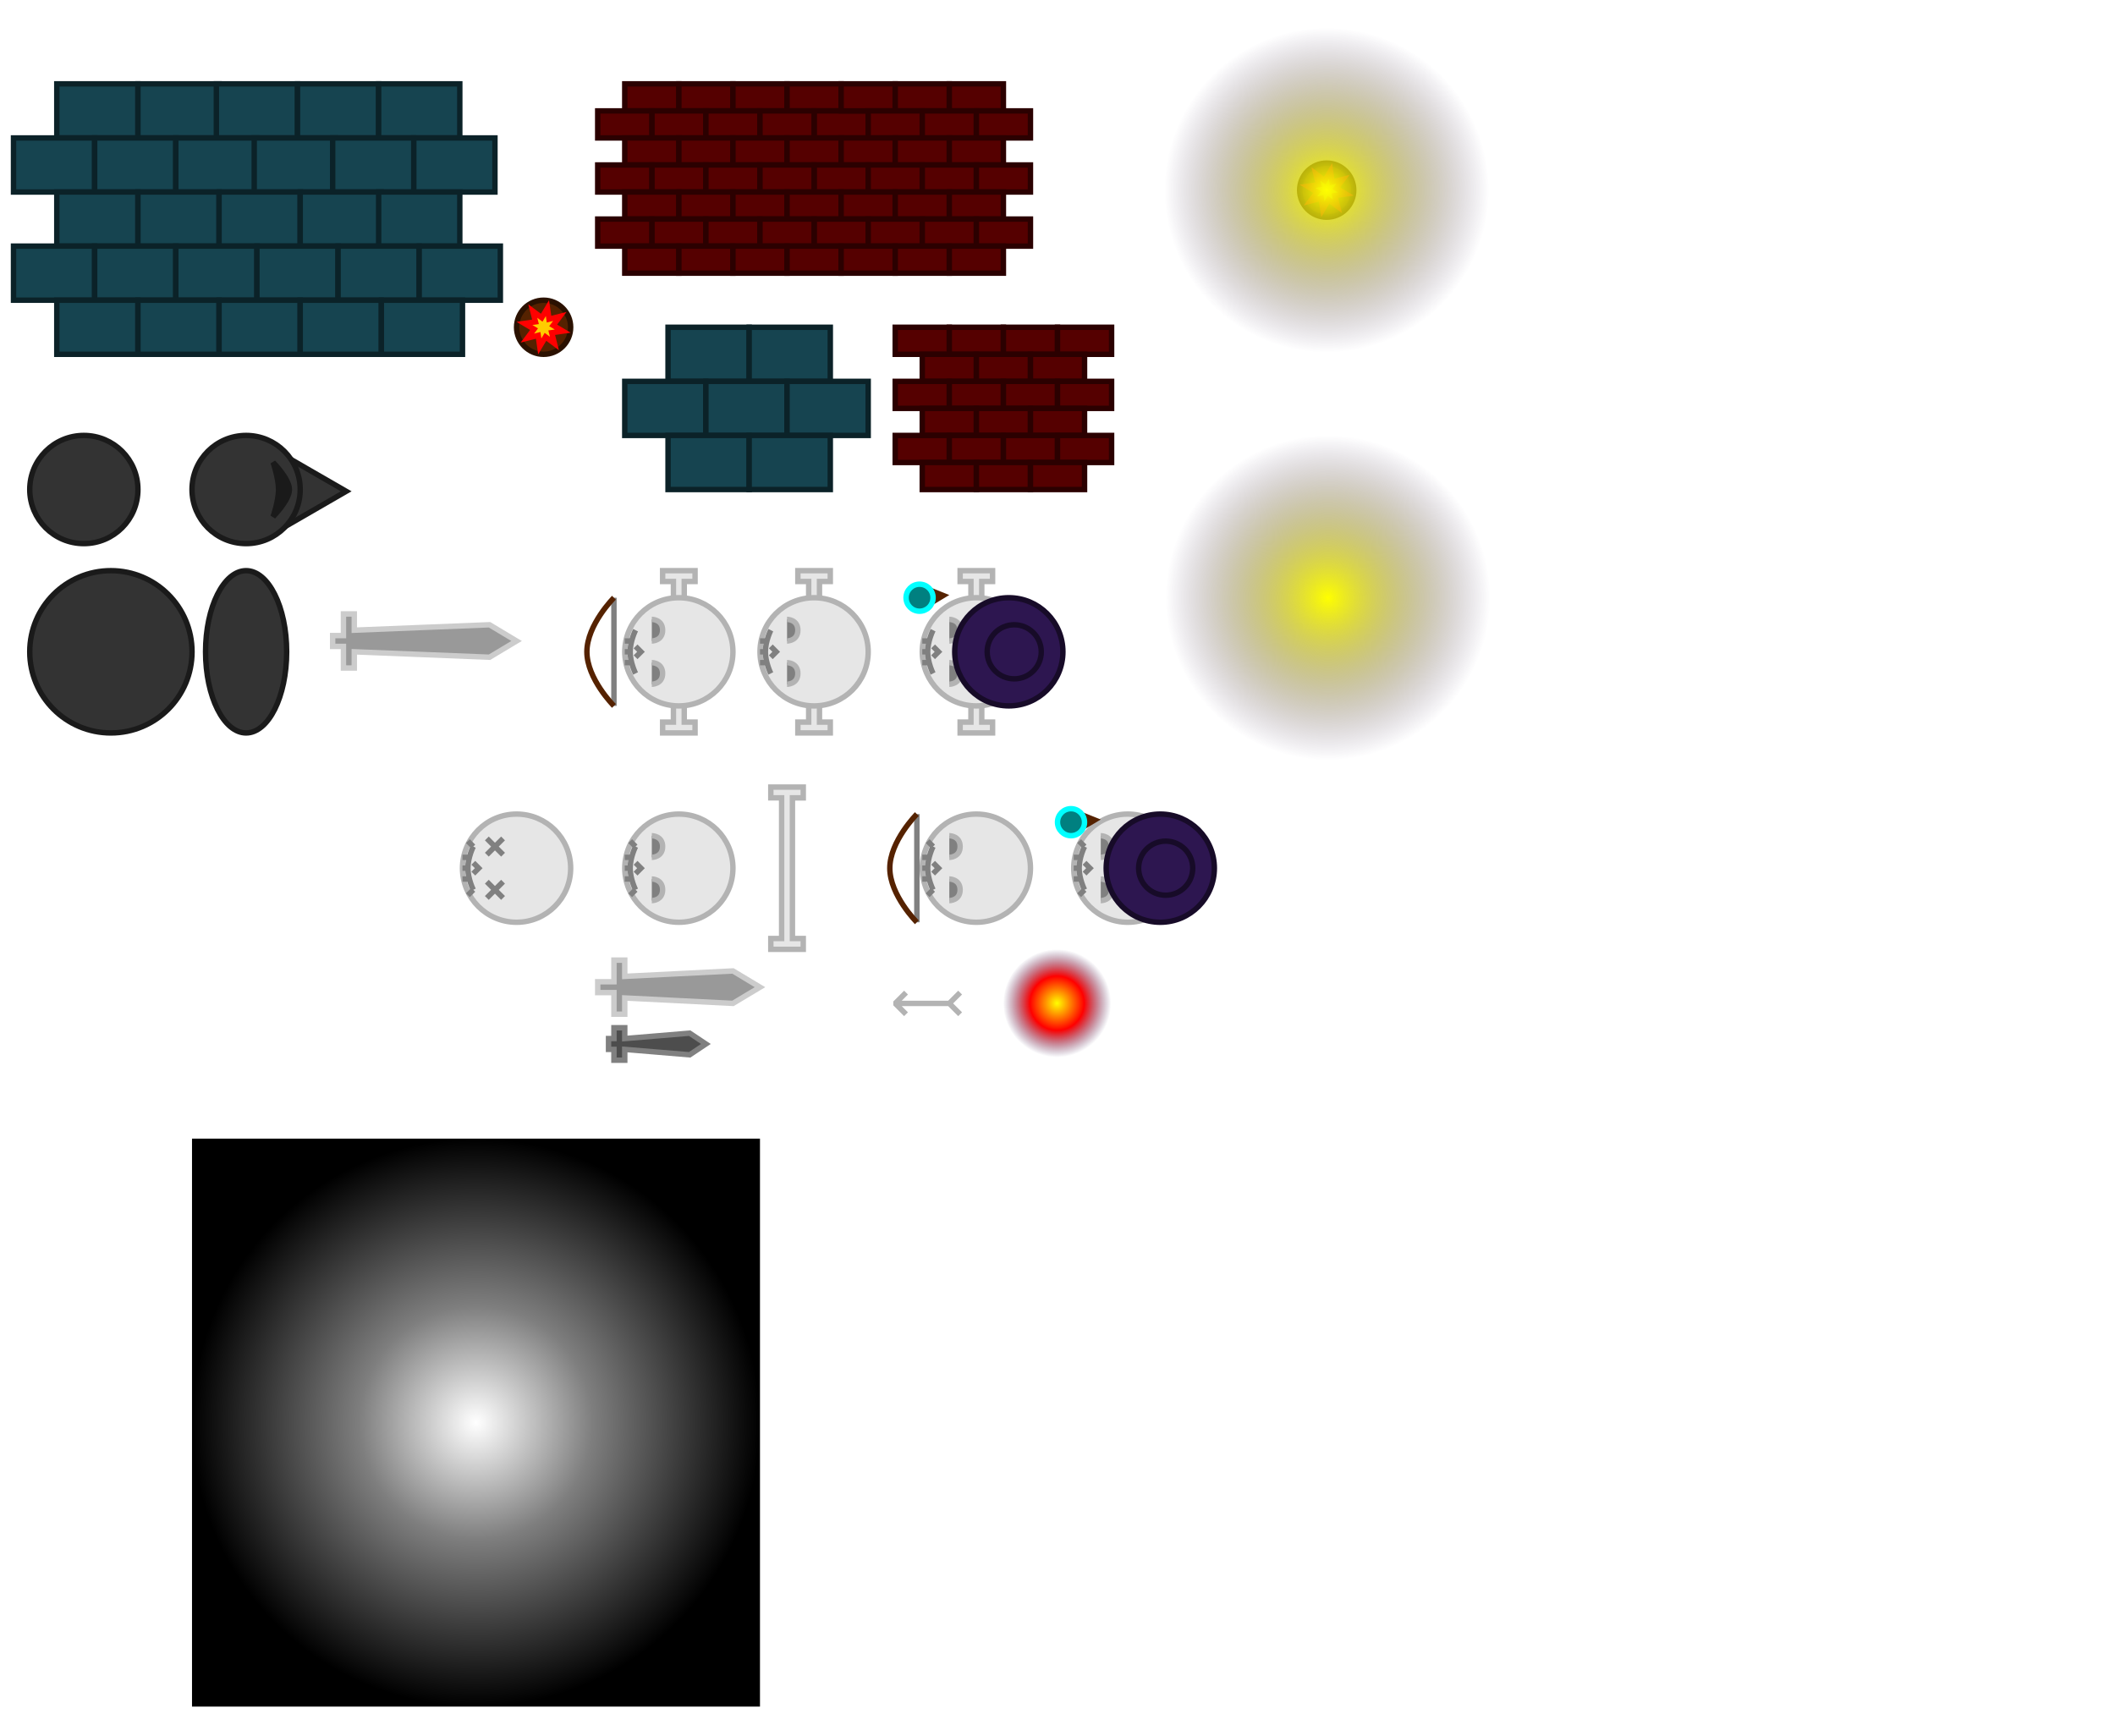 <?xml version="1.0" encoding="UTF-8" standalone="no"?>
<!-- Created with Inkscape (http://www.inkscape.org/) -->

<svg
   width="103.452mm"
   height="84.931mm"
   viewBox="0 0 103.452 84.931"
   version="1.1"
   id="svg5"
   sodipodi:docname="world_sprites.svg"
   inkscape:version="1.2.2 (b0a8486541, 2022-12-01)"
   xmlns:inkscape="http://www.inkscape.org/namespaces/inkscape"
   xmlns:sodipodi="http://sodipodi.sourceforge.net/DTD/sodipodi-0.dtd"
   xmlns:xlink="http://www.w3.org/1999/xlink"
   xmlns="http://www.w3.org/2000/svg"
   xmlns:svg="http://www.w3.org/2000/svg">
  <sodipodi:namedview
     id="namedview7"
     pagecolor="#ffffff"
     bordercolor="#000000"
     borderopacity="0.25"
     inkscape:showpageshadow="2"
     inkscape:pageopacity="0.0"
     inkscape:pagecheckerboard="0"
     inkscape:deskcolor="#d1d1d1"
     inkscape:document-units="mm"
     showgrid="true"
     inkscape:zoom="4.2583145"
     inkscape:cx="148.18069"
     inkscape:cy="318.7881"
     inkscape:window-width="1920"
     inkscape:window-height="1011"
     inkscape:window-x="0"
     inkscape:window-y="0"
     inkscape:window-maximized="1"
     inkscape:current-layer="layer1">
    <inkscape:grid
       type="xygrid"
       id="grid9"
       originx="0.132"
       originy="0.132" />
  </sodipodi:namedview>
  <defs
     id="defs2">
    <linearGradient
       inkscape:collect="always"
       id="linearGradient24386">
      <stop
         style="stop-color:#ffffff;stop-opacity:1;"
         offset="0"
         id="stop24858" />
      <stop
         style="stop-color:#ffffff;stop-opacity:0.496;"
         offset="0.41"
         id="stop24862" />
      <stop
         style="stop-color:#ffffff;stop-opacity:0;"
         offset="1"
         id="stop24384" />
    </linearGradient>
    <linearGradient
       inkscape:collect="always"
       id="linearGradient12857">
      <stop
         style="stop-color:#ffff00;stop-opacity:1;"
         offset="0"
         id="stop12853" />
      <stop
         style="stop-color:#ff0000;stop-opacity:1;"
         offset="0.501"
         id="stop12861" />
      <stop
         style="stop-color:#2d1650;stop-opacity:0;"
         offset="1"
         id="stop12855" />
    </linearGradient>
    <linearGradient
       inkscape:collect="always"
       id="linearGradient8175">
      <stop
         style="stop-color:#ffff00;stop-opacity:1;"
         offset="0"
         id="stop8171" />
      <stop
         style="stop-color:#2d1650;stop-opacity:0;"
         offset="1"
         id="stop8173" />
    </linearGradient>
    <radialGradient
       inkscape:collect="always"
       xlink:href="#linearGradient8175"
       id="radialGradient8177"
       cx="63.5"
       cy="22.49"
       fx="63.5"
       fy="22.49"
       r="7.938"
       gradientUnits="userSpaceOnUse"
       gradientTransform="translate(1.262,-13.322)" />
    <radialGradient
       inkscape:collect="always"
       xlink:href="#linearGradient12857"
       id="radialGradient8177-8"
       cx="63.5"
       cy="22.49"
       fx="63.5"
       fy="22.49"
       r="7.938"
       gradientUnits="userSpaceOnUse"
       gradientTransform="matrix(0.333,-2.3441568e-7,-5.0908874e-8,0.333,30.427,41.451)" />
    <radialGradient
       inkscape:collect="always"
       xlink:href="#linearGradient8175"
       id="radialGradient8177-89"
       cx="63.5"
       cy="22.49"
       fx="63.5"
       fy="22.49"
       r="7.938"
       gradientUnits="userSpaceOnUse"
       gradientTransform="translate(1.323,6.615)" />
    <radialGradient
       inkscape:collect="always"
       xlink:href="#linearGradient24386"
       id="radialGradient8177-89-0"
       cx="63.5"
       cy="22.49"
       fx="63.5"
       fy="22.49"
       r="7.938"
       gradientUnits="userSpaceOnUse"
       gradientTransform="matrix(1.75,0,0,1.75,-87.974,30.096)" />
  </defs>
  <g
     inkscape:label="Слой 1"
     inkscape:groupmode="layer"
     id="layer1"
     transform="translate(0.132,0.132)">
    <rect
       style="fill:#164450;stroke:#0b2228;stroke-width:0.265"
       id="rect190"
       width="3.969"
       height="2.646"
       x="2.646"
       y="3.969" />
    <rect
       style="fill:#164450;stroke:#0b2228;stroke-width:0.265"
       id="rect190-6"
       width="3.969"
       height="2.646"
       x="6.615"
       y="3.969" />
    <rect
       style="fill:#164450;stroke:#0b2228;stroke-width:0.265"
       id="rect190-6-7"
       width="3.969"
       height="2.646"
       x="10.451"
       y="3.969" />
    <rect
       style="fill:#164450;stroke:#0b2228;stroke-width:0.265"
       id="rect190-6-5"
       width="3.969"
       height="2.646"
       x="14.42"
       y="3.969" />
    <rect
       style="fill:#164450;stroke:#0b2228;stroke-width:0.265"
       id="rect190-6-3"
       width="3.969"
       height="2.646"
       x="18.389"
       y="3.969" />
    <rect
       style="fill:#164450;stroke:#0b2228;stroke-width:0.265"
       id="rect190-6-56"
       width="3.969"
       height="2.646"
       x="0.529"
       y="6.615" />
    <rect
       style="fill:#164450;stroke:#0b2228;stroke-width:0.265"
       id="rect190-6-2"
       width="3.969"
       height="2.646"
       x="4.498"
       y="6.615" />
    <rect
       style="fill:#164450;stroke:#0b2228;stroke-width:0.265"
       id="rect190-6-9"
       width="3.969"
       height="2.646"
       x="8.467"
       y="6.615" />
    <rect
       style="fill:#164450;stroke:#0b2228;stroke-width:0.265"
       id="rect190-6-1"
       width="3.969"
       height="2.646"
       x="12.303"
       y="6.615" />
    <rect
       style="fill:#164450;stroke:#0b2228;stroke-width:0.265"
       id="rect190-6-27"
       width="3.969"
       height="2.646"
       x="16.14"
       y="6.615" />
    <rect
       style="fill:#164450;stroke:#0b2228;stroke-width:0.265"
       id="rect190-6-0"
       width="3.969"
       height="2.646"
       x="20.108"
       y="6.615" />
    <rect
       style="fill:#164450;stroke:#0b2228;stroke-width:0.265"
       id="rect190-9"
       width="3.969"
       height="2.646"
       x="2.646"
       y="9.26" />
    <rect
       style="fill:#164450;stroke:#0b2228;stroke-width:0.265"
       id="rect190-6-36"
       width="3.969"
       height="2.646"
       x="6.615"
       y="9.26" />
    <rect
       style="fill:#164450;stroke:#0b2228;stroke-width:0.265"
       id="rect190-6-7-0"
       width="3.969"
       height="2.646"
       x="10.583"
       y="9.26" />
    <rect
       style="fill:#164450;stroke:#0b2228;stroke-width:0.265"
       id="rect190-6-5-6"
       width="3.969"
       height="2.646"
       x="14.552"
       y="9.26" />
    <rect
       style="fill:#164450;stroke:#0b2228;stroke-width:0.265"
       id="rect190-6-3-2"
       width="3.969"
       height="2.646"
       x="18.389"
       y="9.26" />
    <rect
       style="fill:#550000;stroke:#2b0000;stroke-width:0.265"
       id="rect601"
       width="2.646"
       height="1.323"
       x="30.427"
       y="3.969" />
    <rect
       style="fill:#550000;stroke:#2b0000;stroke-width:0.265"
       id="rect601-6"
       width="2.646"
       height="1.323"
       x="33.073"
       y="3.969" />
    <rect
       style="fill:#550000;stroke:#2b0000;stroke-width:0.265"
       id="rect601-6-1"
       width="2.646"
       height="1.323"
       x="35.719"
       y="3.969" />
    <rect
       style="fill:#550000;stroke:#2b0000;stroke-width:0.265"
       id="rect601-6-8"
       width="2.646"
       height="1.323"
       x="38.365"
       y="3.969" />
    <rect
       style="fill:#550000;stroke:#2b0000;stroke-width:0.265"
       id="rect601-6-7"
       width="2.646"
       height="1.323"
       x="31.75"
       y="5.292" />
    <rect
       style="fill:#550000;stroke:#2b0000;stroke-width:0.265"
       id="rect601-6-9"
       width="2.646"
       height="1.323"
       x="34.396"
       y="5.292" />
    <rect
       style="fill:#550000;stroke:#2b0000;stroke-width:0.265"
       id="rect601-6-2"
       width="2.646"
       height="1.323"
       x="39.688"
       y="5.292" />
    <rect
       style="fill:#550000;stroke:#2b0000;stroke-width:0.265"
       id="rect601-6-0"
       width="2.646"
       height="1.323"
       x="37.042"
       y="5.292" />
    <rect
       style="fill:#550000;stroke:#2b0000;stroke-width:0.265"
       id="rect601-6-23"
       width="2.646"
       height="1.323"
       x="29.104"
       y="5.292" />
    <rect
       style="fill:#164450;stroke:#0b2228;stroke-width:0.265"
       id="rect190-6-56-7"
       width="3.969"
       height="2.646"
       x="0.529"
       y="11.906" />
    <rect
       style="fill:#164450;stroke:#0b2228;stroke-width:0.265"
       id="rect190-6-2-5"
       width="3.969"
       height="2.646"
       x="4.498"
       y="11.906" />
    <rect
       style="fill:#164450;stroke:#0b2228;stroke-width:0.265"
       id="rect190-6-9-9"
       width="3.969"
       height="2.646"
       x="8.467"
       y="11.906" />
    <rect
       style="fill:#164450;stroke:#0b2228;stroke-width:0.265"
       id="rect190-6-1-2"
       width="3.969"
       height="2.646"
       x="12.435"
       y="11.906" />
    <rect
       style="fill:#164450;stroke:#0b2228;stroke-width:0.265"
       id="rect190-6-27-2"
       width="3.969"
       height="2.646"
       x="16.404"
       y="11.906" />
    <rect
       style="fill:#164450;stroke:#0b2228;stroke-width:0.265"
       id="rect190-6-0-8"
       width="3.969"
       height="2.646"
       x="20.373"
       y="11.906" />
    <rect
       style="fill:#164450;stroke:#0b2228;stroke-width:0.265"
       id="rect190-9-9"
       width="3.969"
       height="2.646"
       x="2.646"
       y="14.552" />
    <rect
       style="fill:#164450;stroke:#0b2228;stroke-width:0.265"
       id="rect190-6-36-7"
       width="3.969"
       height="2.646"
       x="6.615"
       y="14.552" />
    <rect
       style="fill:#164450;stroke:#0b2228;stroke-width:0.265"
       id="rect190-6-7-0-3"
       width="3.969"
       height="2.646"
       x="10.583"
       y="14.552" />
    <rect
       style="fill:#164450;stroke:#0b2228;stroke-width:0.265"
       id="rect190-6-5-6-6"
       width="3.969"
       height="2.646"
       x="14.552"
       y="14.552" />
    <rect
       style="fill:#164450;stroke:#0b2228;stroke-width:0.265"
       id="rect190-6-3-2-1"
       width="3.969"
       height="2.646"
       x="18.521"
       y="14.552" />
    <rect
       style="fill:#550000;stroke:#2b0000;stroke-width:0.265"
       id="rect601-6-8-2"
       width="2.646"
       height="1.323"
       x="41.01"
       y="3.969" />
    <rect
       style="fill:#550000;stroke:#2b0000;stroke-width:0.265"
       id="rect601-6-8-9"
       width="2.646"
       height="1.323"
       x="43.656"
       y="3.969" />
    <rect
       style="fill:#550000;stroke:#2b0000;stroke-width:0.265"
       id="rect601-6-8-9-3"
       width="2.646"
       height="1.323"
       x="46.302"
       y="3.969" />
    <rect
       style="fill:#550000;stroke:#2b0000;stroke-width:0.265"
       id="rect601-6-8-9-1"
       width="2.646"
       height="1.323"
       x="42.333"
       y="5.292" />
    <rect
       style="fill:#550000;stroke:#2b0000;stroke-width:0.265"
       id="rect601-6-8-9-9"
       width="2.646"
       height="1.323"
       x="44.979"
       y="5.292" />
    <rect
       style="fill:#550000;stroke:#2b0000;stroke-width:0.265"
       id="rect601-6-8-9-4"
       width="2.646"
       height="1.323"
       x="47.625"
       y="5.292" />
    <rect
       style="fill:#550000;stroke:#2b0000;stroke-width:0.265"
       id="rect601-7"
       width="2.646"
       height="1.323"
       x="30.427"
       y="6.615" />
    <rect
       style="fill:#550000;stroke:#2b0000;stroke-width:0.265"
       id="rect601-6-84"
       width="2.646"
       height="1.323"
       x="33.073"
       y="6.615" />
    <rect
       style="fill:#550000;stroke:#2b0000;stroke-width:0.265"
       id="rect601-6-1-5"
       width="2.646"
       height="1.323"
       x="35.719"
       y="6.615" />
    <rect
       style="fill:#550000;stroke:#2b0000;stroke-width:0.265"
       id="rect601-6-8-0"
       width="2.646"
       height="1.323"
       x="38.365"
       y="6.615" />
    <rect
       style="fill:#550000;stroke:#2b0000;stroke-width:0.265"
       id="rect601-6-8-2-3"
       width="2.646"
       height="1.323"
       x="41.01"
       y="6.615" />
    <rect
       style="fill:#550000;stroke:#2b0000;stroke-width:0.265"
       id="rect601-6-8-9-6"
       width="2.646"
       height="1.323"
       x="43.656"
       y="6.615" />
    <rect
       style="fill:#550000;stroke:#2b0000;stroke-width:0.265"
       id="rect601-6-8-9-3-1"
       width="2.646"
       height="1.323"
       x="46.302"
       y="6.615" />
    <rect
       style="fill:#550000;stroke:#2b0000;stroke-width:0.265"
       id="rect601-6-7-4"
       width="2.646"
       height="1.323"
       x="31.75"
       y="7.937" />
    <rect
       style="fill:#550000;stroke:#2b0000;stroke-width:0.265"
       id="rect601-6-9-7"
       width="2.646"
       height="1.323"
       x="34.396"
       y="7.937" />
    <rect
       style="fill:#550000;stroke:#2b0000;stroke-width:0.265"
       id="rect601-6-2-6"
       width="2.646"
       height="1.323"
       x="39.688"
       y="7.937" />
    <rect
       style="fill:#550000;stroke:#2b0000;stroke-width:0.265"
       id="rect601-6-0-5"
       width="2.646"
       height="1.323"
       x="37.042"
       y="7.937" />
    <rect
       style="fill:#550000;stroke:#2b0000;stroke-width:0.265"
       id="rect601-6-23-6"
       width="2.646"
       height="1.323"
       x="29.104"
       y="7.937" />
    <rect
       style="fill:#550000;stroke:#2b0000;stroke-width:0.265"
       id="rect601-6-8-9-1-9"
       width="2.646"
       height="1.323"
       x="42.333"
       y="7.937" />
    <rect
       style="fill:#550000;stroke:#2b0000;stroke-width:0.265"
       id="rect601-6-8-9-9-3"
       width="2.646"
       height="1.323"
       x="44.979"
       y="7.937" />
    <rect
       style="fill:#550000;stroke:#2b0000;stroke-width:0.265"
       id="rect601-6-8-9-4-7"
       width="2.646"
       height="1.323"
       x="47.625"
       y="7.937" />
    <rect
       style="fill:#550000;stroke:#2b0000;stroke-width:0.265"
       id="rect601-4"
       width="2.646"
       height="1.323"
       x="30.427"
       y="9.26" />
    <rect
       style="fill:#550000;stroke:#2b0000;stroke-width:0.265"
       id="rect601-6-5"
       width="2.646"
       height="1.323"
       x="33.073"
       y="9.26" />
    <rect
       style="fill:#550000;stroke:#2b0000;stroke-width:0.265"
       id="rect601-6-1-2"
       width="2.646"
       height="1.323"
       x="35.719"
       y="9.26" />
    <rect
       style="fill:#550000;stroke:#2b0000;stroke-width:0.265"
       id="rect601-6-8-5"
       width="2.646"
       height="1.323"
       x="38.365"
       y="9.26" />
    <rect
       style="fill:#550000;stroke:#2b0000;stroke-width:0.265"
       id="rect601-6-8-2-4"
       width="2.646"
       height="1.323"
       x="41.01"
       y="9.26" />
    <rect
       style="fill:#550000;stroke:#2b0000;stroke-width:0.265"
       id="rect601-6-8-9-7"
       width="2.646"
       height="1.323"
       x="43.656"
       y="9.26" />
    <rect
       style="fill:#550000;stroke:#2b0000;stroke-width:0.265"
       id="rect601-6-8-9-3-4"
       width="2.646"
       height="1.323"
       x="46.302"
       y="9.26" />
    <rect
       style="fill:#550000;stroke:#2b0000;stroke-width:0.265"
       id="rect601-6-7-4-4"
       width="2.646"
       height="1.323"
       x="31.75"
       y="10.583" />
    <rect
       style="fill:#550000;stroke:#2b0000;stroke-width:0.265"
       id="rect601-6-9-7-3"
       width="2.646"
       height="1.323"
       x="34.396"
       y="10.583" />
    <rect
       style="fill:#550000;stroke:#2b0000;stroke-width:0.265"
       id="rect601-6-2-6-0"
       width="2.646"
       height="1.323"
       x="39.688"
       y="10.583" />
    <rect
       style="fill:#550000;stroke:#2b0000;stroke-width:0.265"
       id="rect601-6-0-5-7"
       width="2.646"
       height="1.323"
       x="37.042"
       y="10.583" />
    <rect
       style="fill:#550000;stroke:#2b0000;stroke-width:0.265"
       id="rect601-6-23-6-8"
       width="2.646"
       height="1.323"
       x="29.104"
       y="10.583" />
    <rect
       style="fill:#550000;stroke:#2b0000;stroke-width:0.265"
       id="rect601-6-8-9-1-9-6"
       width="2.646"
       height="1.323"
       x="42.333"
       y="10.583" />
    <rect
       style="fill:#550000;stroke:#2b0000;stroke-width:0.265"
       id="rect601-6-8-9-9-3-8"
       width="2.646"
       height="1.323"
       x="44.979"
       y="10.583" />
    <rect
       style="fill:#550000;stroke:#2b0000;stroke-width:0.265"
       id="rect601-6-8-9-4-7-8"
       width="2.646"
       height="1.323"
       x="47.625"
       y="10.583" />
    <rect
       style="fill:#550000;stroke:#2b0000;stroke-width:0.265"
       id="rect601-43"
       width="2.646"
       height="1.323"
       x="30.427"
       y="11.906" />
    <rect
       style="fill:#550000;stroke:#2b0000;stroke-width:0.265"
       id="rect601-6-14"
       width="2.646"
       height="1.323"
       x="33.073"
       y="11.906" />
    <rect
       style="fill:#550000;stroke:#2b0000;stroke-width:0.265"
       id="rect601-6-1-9"
       width="2.646"
       height="1.323"
       x="35.719"
       y="11.906" />
    <rect
       style="fill:#550000;stroke:#2b0000;stroke-width:0.265"
       id="rect601-6-8-20"
       width="2.646"
       height="1.323"
       x="38.365"
       y="11.906" />
    <rect
       style="fill:#550000;stroke:#2b0000;stroke-width:0.265"
       id="rect601-6-8-2-6"
       width="2.646"
       height="1.323"
       x="41.01"
       y="11.906" />
    <rect
       style="fill:#550000;stroke:#2b0000;stroke-width:0.265"
       id="rect601-6-8-9-8"
       width="2.646"
       height="1.323"
       x="43.656"
       y="11.906" />
    <rect
       style="fill:#550000;stroke:#2b0000;stroke-width:0.265"
       id="rect601-6-8-9-3-9"
       width="2.646"
       height="1.323"
       x="46.302"
       y="11.906" />
    <circle
       style="fill:#552200;stroke:#2b1100;stroke-width:0.265"
       id="path2576"
       cx="26.458"
       cy="15.875"
       r="1.323" />
    <path
       sodipodi:type="star"
       style="fill:#ffcc00;stroke:#ff0000;stroke-width:0.265"
       id="path2684"
       inkscape:flatsided="false"
       sodipodi:sides="8"
       sodipodi:cx="31.75"
       sodipodi:cy="15.875"
       sodipodi:r1="0.95396876"
       sodipodi:r2="0.47698438"
       sodipodi:arg1="0.98279372"
       sodipodi:arg2="1.3754928"
       inkscape:rounded="0"
       inkscape:randomized="0"
       d="m 32.279,16.669 -0.437,-0.326 -0.28,0.468 -0.078,-0.539 -0.528,0.133 0.326,-0.437 -0.468,-0.28 0.539,-0.078 -0.133,-0.528 0.437,0.326 0.28,-0.468 0.078,0.539 0.528,-0.133 -0.326,0.437 0.468,0.28 -0.539,0.078 z"
       inkscape:transform-center-x="-0.011881216"
       inkscape:transform-center-y="-0.079722"
       transform="translate(-5.292)" />
    <path
       sodipodi:type="star"
       style="fill:#333333;stroke:#1a1a1a;stroke-width:0.265"
       id="path3198"
       inkscape:flatsided="false"
       sodipodi:sides="3"
       sodipodi:cx="17.197916"
       sodipodi:cy="23.8125"
       sodipodi:r1="2.6458333"
       sodipodi:r2="1.3229167"
       sodipodi:arg1="0"
       sodipodi:arg2="1.0471976"
       inkscape:rounded="0"
       inkscape:randomized="0"
       d="m 19.844,23.812 -1.984,1.146 -1.984,1.146 0,-2.291 0,-2.291 1.984,1.146 z"
       inkscape:transform-center-x="-0.66145808"
       transform="translate(-3.043,0.087)" />
    <ellipse
       style="font-variation-settings:normal;opacity:1;vector-effect:none;fill:#333333;fill-opacity:1;stroke:#1a1a1a;stroke-width:0.265;stroke-linecap:butt;stroke-linejoin:miter;stroke-miterlimit:4;stroke-dasharray:none;stroke-dashoffset:0;stroke-opacity:1;-inkscape-stroke:none;stop-color:#000000;stop-opacity:1"
       id="path3886"
       cx="11.906"
       cy="31.75"
       rx="1.984"
       ry="3.969" />
    <circle
       style="fill:#333333;stroke:#1a1a1a;stroke-width:0.265"
       id="path3196"
       cx="11.906"
       cy="23.812"
       r="2.646" />
    <path
       style="fill:#999999;stroke:#cccccc;stroke-width:0.265"
       d="m 37.042,48.154 -1.323,-0.794 -5.292,0.265 v -0.794 h -0.529 v 1.058 h -0.794 v 0.529 h 0.794 v 1.058 h 0.529 v -0.794 l 5.292,0.265 z"
       id="path3433" />
    <path
       style="font-variation-settings:normal;opacity:1;vector-effect:none;fill:none;fill-opacity:1;stroke:#808080;stroke-width:0.265;stroke-linecap:butt;stroke-linejoin:miter;stroke-miterlimit:4;stroke-dasharray:none;stroke-dashoffset:0;stroke-opacity:1;-inkscape-stroke:none;stop-color:#000000;stop-opacity:1"
       d="m 29.898,29.104 v 5.292"
       id="path5539" />
    <path
       style="font-variation-settings:normal;opacity:1;vector-effect:none;fill:none;fill-opacity:1;stroke:#552200;stroke-width:0.265;stroke-linecap:butt;stroke-linejoin:miter;stroke-miterlimit:4;stroke-dasharray:none;stroke-dashoffset:0;stroke-opacity:1;-inkscape-stroke:none;stop-color:#000000;stop-opacity:1"
       d="m 29.898,29.104 c 0,0 -1.323,1.323 -1.323,2.646 0,1.323 1.323,2.646 1.323,2.646"
       id="path5321" />
    <g
       id="g6426">
      <path
         style="font-variation-settings:normal;opacity:1;vector-effect:none;fill:#e6e6e6;fill-opacity:1;stroke:#b3b3b3;stroke-width:0.265;stroke-linecap:butt;stroke-linejoin:miter;stroke-miterlimit:4;stroke-dasharray:none;stroke-dashoffset:0;stroke-opacity:1;-inkscape-stroke:none;stop-color:#000000;stop-opacity:1"
         d="m 32.279,27.781 h 1.587 v 0.529 H 33.337 v 6.879 h 0.529 v 0.529 h -1.587 v -0.529 h 0.529 v -6.879 h -0.529 z"
         id="path4900" />
      <circle
         style="fill:#e6e6e6;stroke:#b3b3b3;stroke-width:0.265"
         id="path3793"
         cx="33.073"
         cy="31.75"
         r="2.646" />
      <path
         style="font-variation-settings:normal;vector-effect:none;fill:#808080;fill-opacity:1;stroke:#b3b3b3;stroke-width:0.265;stroke-linecap:butt;stroke-linejoin:miter;stroke-miterlimit:4;stroke-dasharray:none;stroke-dashoffset:0;stroke-opacity:1;-inkscape-stroke:none;stop-color:#000000"
         d="m 31.75,30.163 c 0,0 0.529,0 0.529,0.529 0,0.529 -0.529,0.529 -0.529,0.529"
         id="path4726" />
      <path
         style="font-variation-settings:normal;vector-effect:none;fill:#808080;fill-opacity:1;stroke:#b3b3b3;stroke-width:0.265;stroke-linecap:butt;stroke-linejoin:miter;stroke-miterlimit:4;stroke-dasharray:none;stroke-dashoffset:0;stroke-opacity:1;-inkscape-stroke:none;stop-color:#000000"
         d="m 31.75,32.279 c 0,0 0.529,0 0.529,0.529 C 32.279,33.337 31.75,33.337 31.75,33.337"
         id="path4726-6" />
      <path
         style="font-variation-settings:normal;opacity:1;vector-effect:none;fill:none;fill-opacity:1;stroke:#808080;stroke-width:0.265;stroke-linecap:butt;stroke-linejoin:miter;stroke-miterlimit:4;stroke-dasharray:none;stroke-dashoffset:0;stroke-opacity:1;-inkscape-stroke:none;stop-color:#000000;stop-opacity:1"
         d="M 30.956,31.485 31.221,31.75 30.956,32.015"
         id="path6188" />
      <path
         style="font-variation-settings:normal;opacity:1;vector-effect:none;fill:none;fill-opacity:1;stroke:#808080;stroke-width:0.265;stroke-linecap:butt;stroke-linejoin:miter;stroke-miterlimit:4;stroke-dasharray:none;stroke-dashoffset:0;stroke-opacity:1;-inkscape-stroke:none;stop-color:#000000;stop-opacity:1"
         d="m 30.956,30.692 c 0,0 -0.265,0.529 -0.265,1.058 0,0.529 0.265,1.058 0.265,1.058"
         id="path6190" />
      <path
         style="font-variation-settings:normal;opacity:1;vector-effect:none;fill:none;fill-opacity:1;stroke:#808080;stroke-width:0.265;stroke-linecap:butt;stroke-linejoin:miter;stroke-miterlimit:4;stroke-dasharray:none;stroke-dashoffset:0;stroke-opacity:1;-inkscape-stroke:none;stop-color:#000000;stop-opacity:1"
         d="M 30.692,31.75 H 30.427"
         id="path6200" />
      <path
         style="font-variation-settings:normal;opacity:1;vector-effect:none;fill:none;fill-opacity:1;stroke:#808080;stroke-width:0.265;stroke-linecap:butt;stroke-linejoin:miter;stroke-miterlimit:4;stroke-dasharray:none;stroke-dashoffset:0;stroke-opacity:1;-inkscape-stroke:none;stop-color:#000000;stop-opacity:1"
         d="M 30.692,32.279 H 30.427"
         id="path6204" />
      <path
         style="font-variation-settings:normal;opacity:1;vector-effect:none;fill:none;fill-opacity:1;stroke:#808080;stroke-width:0.265;stroke-linecap:butt;stroke-linejoin:miter;stroke-miterlimit:4;stroke-dasharray:none;stroke-dashoffset:0;stroke-opacity:1;-inkscape-stroke:none;stop-color:#000000;stop-opacity:1"
         d="M 30.692,31.221 H 30.427"
         id="path6206" />
    </g>
    <g
       id="g6426-7"
       transform="translate(6.615)">
      <path
         style="font-variation-settings:normal;opacity:1;vector-effect:none;fill:#e6e6e6;fill-opacity:1;stroke:#b3b3b3;stroke-width:0.265;stroke-linecap:butt;stroke-linejoin:miter;stroke-miterlimit:4;stroke-dasharray:none;stroke-dashoffset:0;stroke-opacity:1;-inkscape-stroke:none;stop-color:#000000;stop-opacity:1"
         d="m 32.279,27.781 h 1.587 v 0.529 H 33.337 v 6.879 h 0.529 v 0.529 h -1.587 v -0.529 h 0.529 v -6.879 h -0.529 z"
         id="path4900-1" />
      <circle
         style="fill:#e6e6e6;stroke:#b3b3b3;stroke-width:0.265"
         id="path3793-7"
         cx="33.073"
         cy="31.75"
         r="2.646" />
      <path
         style="font-variation-settings:normal;vector-effect:none;fill:#808080;fill-opacity:1;stroke:#b3b3b3;stroke-width:0.265;stroke-linecap:butt;stroke-linejoin:miter;stroke-miterlimit:4;stroke-dasharray:none;stroke-dashoffset:0;stroke-opacity:1;-inkscape-stroke:none;stop-color:#000000"
         d="m 31.75,30.163 c 0,0 0.529,0 0.529,0.529 0,0.529 -0.529,0.529 -0.529,0.529"
         id="path4726-2" />
      <path
         style="font-variation-settings:normal;vector-effect:none;fill:#808080;fill-opacity:1;stroke:#b3b3b3;stroke-width:0.265;stroke-linecap:butt;stroke-linejoin:miter;stroke-miterlimit:4;stroke-dasharray:none;stroke-dashoffset:0;stroke-opacity:1;-inkscape-stroke:none;stop-color:#000000"
         d="m 31.75,32.279 c 0,0 0.529,0 0.529,0.529 C 32.279,33.337 31.75,33.337 31.75,33.337"
         id="path4726-6-7" />
      <path
         style="font-variation-settings:normal;opacity:1;vector-effect:none;fill:none;fill-opacity:1;stroke:#808080;stroke-width:0.265;stroke-linecap:butt;stroke-linejoin:miter;stroke-miterlimit:4;stroke-dasharray:none;stroke-dashoffset:0;stroke-opacity:1;-inkscape-stroke:none;stop-color:#000000;stop-opacity:1"
         d="M 30.956,31.485 31.221,31.75 30.956,32.015"
         id="path6188-2" />
      <path
         style="font-variation-settings:normal;opacity:1;vector-effect:none;fill:none;fill-opacity:1;stroke:#808080;stroke-width:0.265;stroke-linecap:butt;stroke-linejoin:miter;stroke-miterlimit:4;stroke-dasharray:none;stroke-dashoffset:0;stroke-opacity:1;-inkscape-stroke:none;stop-color:#000000;stop-opacity:1"
         d="m 30.956,30.692 c 0,0 -0.265,0.529 -0.265,1.058 0,0.529 0.265,1.058 0.265,1.058"
         id="path6190-2" />
      <path
         style="font-variation-settings:normal;opacity:1;vector-effect:none;fill:none;fill-opacity:1;stroke:#808080;stroke-width:0.265;stroke-linecap:butt;stroke-linejoin:miter;stroke-miterlimit:4;stroke-dasharray:none;stroke-dashoffset:0;stroke-opacity:1;-inkscape-stroke:none;stop-color:#000000;stop-opacity:1"
         d="M 30.692,31.75 H 30.427"
         id="path6200-6" />
      <path
         style="font-variation-settings:normal;opacity:1;vector-effect:none;fill:none;fill-opacity:1;stroke:#808080;stroke-width:0.265;stroke-linecap:butt;stroke-linejoin:miter;stroke-miterlimit:4;stroke-dasharray:none;stroke-dashoffset:0;stroke-opacity:1;-inkscape-stroke:none;stop-color:#000000;stop-opacity:1"
         d="M 30.692,32.279 H 30.427"
         id="path6204-1" />
      <path
         style="font-variation-settings:normal;opacity:1;vector-effect:none;fill:none;fill-opacity:1;stroke:#808080;stroke-width:0.265;stroke-linecap:butt;stroke-linejoin:miter;stroke-miterlimit:4;stroke-dasharray:none;stroke-dashoffset:0;stroke-opacity:1;-inkscape-stroke:none;stop-color:#000000;stop-opacity:1"
         d="M 30.692,31.221 H 30.427"
         id="path6206-0" />
    </g>
    <g
       id="g6426-7-6"
       transform="translate(14.552)">
      <path
         style="font-variation-settings:normal;opacity:1;vector-effect:none;fill:#e6e6e6;fill-opacity:1;stroke:#b3b3b3;stroke-width:0.265;stroke-linecap:butt;stroke-linejoin:miter;stroke-miterlimit:4;stroke-dasharray:none;stroke-dashoffset:0;stroke-opacity:1;-inkscape-stroke:none;stop-color:#000000;stop-opacity:1"
         d="m 32.279,27.781 h 1.587 v 0.529 H 33.337 v 6.879 h 0.529 v 0.529 h -1.587 v -0.529 h 0.529 v -6.879 h -0.529 z"
         id="path4900-1-1" />
      <circle
         style="fill:#e6e6e6;stroke:#b3b3b3;stroke-width:0.265"
         id="path3793-7-5"
         cx="33.073"
         cy="31.75"
         r="2.646" />
      <path
         style="font-variation-settings:normal;vector-effect:none;fill:#808080;fill-opacity:1;stroke:#b3b3b3;stroke-width:0.265;stroke-linecap:butt;stroke-linejoin:miter;stroke-miterlimit:4;stroke-dasharray:none;stroke-dashoffset:0;stroke-opacity:1;-inkscape-stroke:none;stop-color:#000000"
         d="m 31.75,30.163 c 0,0 0.529,0 0.529,0.529 0,0.529 -0.529,0.529 -0.529,0.529"
         id="path4726-2-9" />
      <path
         style="font-variation-settings:normal;vector-effect:none;fill:#808080;fill-opacity:1;stroke:#b3b3b3;stroke-width:0.265;stroke-linecap:butt;stroke-linejoin:miter;stroke-miterlimit:4;stroke-dasharray:none;stroke-dashoffset:0;stroke-opacity:1;-inkscape-stroke:none;stop-color:#000000"
         d="m 31.75,32.279 c 0,0 0.529,0 0.529,0.529 C 32.279,33.337 31.75,33.337 31.75,33.337"
         id="path4726-6-7-4" />
      <path
         style="font-variation-settings:normal;opacity:1;vector-effect:none;fill:none;fill-opacity:1;stroke:#808080;stroke-width:0.265;stroke-linecap:butt;stroke-linejoin:miter;stroke-miterlimit:4;stroke-dasharray:none;stroke-dashoffset:0;stroke-opacity:1;-inkscape-stroke:none;stop-color:#000000;stop-opacity:1"
         d="M 30.956,31.485 31.221,31.75 30.956,32.015"
         id="path6188-2-9" />
      <path
         style="font-variation-settings:normal;opacity:1;vector-effect:none;fill:none;fill-opacity:1;stroke:#808080;stroke-width:0.265;stroke-linecap:butt;stroke-linejoin:miter;stroke-miterlimit:4;stroke-dasharray:none;stroke-dashoffset:0;stroke-opacity:1;-inkscape-stroke:none;stop-color:#000000;stop-opacity:1"
         d="m 30.956,30.692 c 0,0 -0.265,0.529 -0.265,1.058 0,0.529 0.265,1.058 0.265,1.058"
         id="path6190-2-0" />
      <path
         style="font-variation-settings:normal;opacity:1;vector-effect:none;fill:none;fill-opacity:1;stroke:#808080;stroke-width:0.265;stroke-linecap:butt;stroke-linejoin:miter;stroke-miterlimit:4;stroke-dasharray:none;stroke-dashoffset:0;stroke-opacity:1;-inkscape-stroke:none;stop-color:#000000;stop-opacity:1"
         d="M 30.692,31.75 H 30.427"
         id="path6200-6-9" />
      <path
         style="font-variation-settings:normal;opacity:1;vector-effect:none;fill:none;fill-opacity:1;stroke:#808080;stroke-width:0.265;stroke-linecap:butt;stroke-linejoin:miter;stroke-miterlimit:4;stroke-dasharray:none;stroke-dashoffset:0;stroke-opacity:1;-inkscape-stroke:none;stop-color:#000000;stop-opacity:1"
         d="M 30.692,32.279 H 30.427"
         id="path6204-1-1" />
      <path
         style="font-variation-settings:normal;opacity:1;vector-effect:none;fill:none;fill-opacity:1;stroke:#808080;stroke-width:0.265;stroke-linecap:butt;stroke-linejoin:miter;stroke-miterlimit:4;stroke-dasharray:none;stroke-dashoffset:0;stroke-opacity:1;-inkscape-stroke:none;stop-color:#000000;stop-opacity:1"
         d="M 30.692,31.221 H 30.427"
         id="path6206-0-7" />
    </g>
    <circle
       style="font-variation-settings:normal;opacity:1;vector-effect:none;fill:#2d1650;fill-opacity:1;stroke:#170b28;stroke-width:0.265;stroke-linecap:butt;stroke-linejoin:miter;stroke-miterlimit:4;stroke-dasharray:none;stroke-dashoffset:0;stroke-opacity:1;-inkscape-stroke:none;stop-color:#000000;stop-opacity:1"
       id="path6953"
       cx="49.213"
       cy="31.75"
       r="2.646" />
    <circle
       style="font-variation-settings:normal;opacity:1;vector-effect:none;fill:#2d1650;fill-opacity:1;stroke:#170b28;stroke-width:0.265;stroke-linecap:butt;stroke-linejoin:miter;stroke-miterlimit:4;stroke-dasharray:none;stroke-dashoffset:0;stroke-opacity:1;-inkscape-stroke:none;stop-color:#000000;stop-opacity:1"
       id="path7165"
       cx="49.477"
       cy="31.75"
       r="1.323" />
    <g
       id="g8338"
       transform="translate(5.494,-0.225)">
      <circle
         style="fill:#552200;stroke:#2b1100;stroke-width:0.265"
         id="path2576-7"
         cx="59.267"
         cy="9.393"
         r="1.323" />
      <path
         sodipodi:type="star"
         style="fill:#ffcc00;stroke:#ff0000;stroke-width:0.265"
         id="path2684-1"
         inkscape:flatsided="false"
         sodipodi:sides="8"
         sodipodi:cx="31.75"
         sodipodi:cy="15.875"
         sodipodi:r1="0.95396876"
         sodipodi:r2="0.47698438"
         sodipodi:arg1="0.98279372"
         sodipodi:arg2="1.3754928"
         inkscape:rounded="0"
         inkscape:randomized="0"
         d="m 32.279,16.669 -0.437,-0.326 -0.28,0.468 -0.078,-0.539 -0.528,0.133 0.326,-0.437 -0.468,-0.28 0.539,-0.078 -0.133,-0.528 0.437,0.326 0.28,-0.468 0.078,0.539 0.528,-0.133 -0.326,0.437 0.468,0.28 -0.539,0.078 z"
         inkscape:transform-center-x="-0.011881216"
         inkscape:transform-center-y="-0.079722"
         transform="translate(27.517,-6.482)" />
    </g>
    <circle
       style="font-variation-settings:normal;vector-effect:none;fill:url(#radialGradient8177);fill-opacity:1;stroke:none;stroke-width:0.265;stroke-linecap:butt;stroke-linejoin:miter;stroke-miterlimit:4;stroke-dasharray:none;stroke-dashoffset:0;stroke-opacity:1;-inkscape-stroke:none;stop-color:#000000"
       id="path7417"
       cx="64.762"
       cy="9.168"
       r="7.938" />
    <path
       style="font-variation-settings:normal;vector-effect:none;fill:#e6e6e6;fill-opacity:1;stroke:#b3b3b3;stroke-width:0.265;stroke-linecap:butt;stroke-linejoin:miter;stroke-miterlimit:4;stroke-dasharray:none;stroke-dashoffset:0;stroke-opacity:1;-inkscape-stroke:none;stop-color:#000000"
       d="m 37.571,38.365 h 1.587 v 0.529 h -0.529 v 6.879 h 0.529 v 0.529 h -1.587 V 45.773 H 38.1 v -6.879 h -0.529 z"
       id="path4900-5" />
    <circle
       style="fill:#e6e6e6;stroke:#b3b3b3;stroke-width:0.265"
       id="path3793-9"
       cx="33.073"
       cy="42.333"
       r="2.646" />
    <path
       style="font-variation-settings:normal;vector-effect:none;fill:#808080;fill-opacity:1;stroke:#b3b3b3;stroke-width:0.265;stroke-linecap:butt;stroke-linejoin:miter;stroke-miterlimit:4;stroke-dasharray:none;stroke-dashoffset:0;stroke-opacity:1;-inkscape-stroke:none;stop-color:#000000"
       d="m 31.75,40.746 c 0,0 0.529,0 0.529,0.529 0,0.529 -0.529,0.529 -0.529,0.529"
       id="path4726-7" />
    <path
       style="font-variation-settings:normal;vector-effect:none;fill:#808080;fill-opacity:1;stroke:#b3b3b3;stroke-width:0.265;stroke-linecap:butt;stroke-linejoin:miter;stroke-miterlimit:4;stroke-dasharray:none;stroke-dashoffset:0;stroke-opacity:1;-inkscape-stroke:none;stop-color:#000000"
       d="m 31.75,42.862 c 0,0 0.529,0 0.529,0.529 0,0.529 -0.529,0.529 -0.529,0.529"
       id="path4726-6-76" />
    <path
       style="font-variation-settings:normal;vector-effect:none;fill:none;fill-opacity:1;stroke:#808080;stroke-width:0.265;stroke-linecap:butt;stroke-linejoin:miter;stroke-miterlimit:4;stroke-dasharray:none;stroke-dashoffset:0;stroke-opacity:1;-inkscape-stroke:none;stop-color:#000000"
       d="m 30.956,42.069 0.265,0.265 -0.265,0.265"
       id="path6188-7" />
    <path
       style="font-variation-settings:normal;vector-effect:none;fill:none;fill-opacity:1;stroke:#808080;stroke-width:0.265;stroke-linecap:butt;stroke-linejoin:miter;stroke-miterlimit:4;stroke-dasharray:none;stroke-dashoffset:0;stroke-opacity:1;-inkscape-stroke:none;stop-color:#000000"
       d="m 30.956,41.275 c 0,0 -0.265,0.529 -0.265,1.058 0,0.529 0.265,1.058 0.265,1.058"
       id="path6190-3" />
    <path
       style="font-variation-settings:normal;vector-effect:none;fill:none;fill-opacity:1;stroke:#808080;stroke-width:0.265;stroke-linecap:butt;stroke-linejoin:miter;stroke-miterlimit:4;stroke-dasharray:none;stroke-dashoffset:0;stroke-opacity:1;-inkscape-stroke:none;stop-color:#000000"
       d="M 30.692,42.333 H 30.427"
       id="path6200-65" />
    <path
       style="font-variation-settings:normal;vector-effect:none;fill:none;fill-opacity:1;stroke:#808080;stroke-width:0.265;stroke-linecap:butt;stroke-linejoin:miter;stroke-miterlimit:4;stroke-dasharray:none;stroke-dashoffset:0;stroke-opacity:1;-inkscape-stroke:none;stop-color:#000000"
       d="M 30.692,42.862 H 30.427"
       id="path6204-6" />
    <path
       style="font-variation-settings:normal;vector-effect:none;fill:none;fill-opacity:1;stroke:#808080;stroke-width:0.265;stroke-linecap:butt;stroke-linejoin:miter;stroke-miterlimit:4;stroke-dasharray:none;stroke-dashoffset:0;stroke-opacity:1;-inkscape-stroke:none;stop-color:#000000"
       d="M 30.692,41.804 H 30.427"
       id="path6206-3" />
    <g
       id="g8889"
       transform="translate(9.9999999e-7,-1.323)">
      <circle
         style="fill:#e6e6e6;stroke:#b3b3b3;stroke-width:0.265"
         id="path3793-9-9"
         cx="47.625"
         cy="43.656"
         r="2.646" />
      <path
         style="font-variation-settings:normal;vector-effect:none;fill:#808080;fill-opacity:1;stroke:#b3b3b3;stroke-width:0.265;stroke-linecap:butt;stroke-linejoin:miter;stroke-miterlimit:4;stroke-dasharray:none;stroke-dashoffset:0;stroke-opacity:1;-inkscape-stroke:none;stop-color:#000000"
         d="m 46.302,42.069 c 0,0 0.529,0 0.529,0.529 0,0.529 -0.529,0.529 -0.529,0.529"
         id="path4726-7-4" />
      <path
         style="font-variation-settings:normal;vector-effect:none;fill:#808080;fill-opacity:1;stroke:#b3b3b3;stroke-width:0.265;stroke-linecap:butt;stroke-linejoin:miter;stroke-miterlimit:4;stroke-dasharray:none;stroke-dashoffset:0;stroke-opacity:1;-inkscape-stroke:none;stop-color:#000000"
         d="m 46.302,44.185 c 0,0 0.529,0 0.529,0.529 0,0.529 -0.529,0.529 -0.529,0.529"
         id="path4726-6-76-8" />
      <path
         style="font-variation-settings:normal;vector-effect:none;fill:none;fill-opacity:1;stroke:#808080;stroke-width:0.265;stroke-linecap:butt;stroke-linejoin:miter;stroke-miterlimit:4;stroke-dasharray:none;stroke-dashoffset:0;stroke-opacity:1;-inkscape-stroke:none;stop-color:#000000"
         d="m 45.508,43.392 0.265,0.265 -0.265,0.265"
         id="path6188-7-1" />
      <path
         style="font-variation-settings:normal;vector-effect:none;fill:none;fill-opacity:1;stroke:#808080;stroke-width:0.265;stroke-linecap:butt;stroke-linejoin:miter;stroke-miterlimit:4;stroke-dasharray:none;stroke-dashoffset:0;stroke-opacity:1;-inkscape-stroke:none;stop-color:#000000"
         d="m 45.508,42.598 c 0,0 -0.265,0.529 -0.265,1.058 0,0.529 0.265,1.058 0.265,1.058"
         id="path6190-3-2" />
      <path
         style="font-variation-settings:normal;vector-effect:none;fill:none;fill-opacity:1;stroke:#808080;stroke-width:0.265;stroke-linecap:butt;stroke-linejoin:miter;stroke-miterlimit:4;stroke-dasharray:none;stroke-dashoffset:0;stroke-opacity:1;-inkscape-stroke:none;stop-color:#000000"
         d="M 45.244,43.656 H 44.979"
         id="path6200-65-9" />
      <path
         style="font-variation-settings:normal;vector-effect:none;fill:none;fill-opacity:1;stroke:#808080;stroke-width:0.265;stroke-linecap:butt;stroke-linejoin:miter;stroke-miterlimit:4;stroke-dasharray:none;stroke-dashoffset:0;stroke-opacity:1;-inkscape-stroke:none;stop-color:#000000"
         d="M 45.244,44.185 H 44.979"
         id="path6204-6-3" />
      <path
         style="font-variation-settings:normal;vector-effect:none;fill:none;fill-opacity:1;stroke:#808080;stroke-width:0.265;stroke-linecap:butt;stroke-linejoin:miter;stroke-miterlimit:4;stroke-dasharray:none;stroke-dashoffset:0;stroke-opacity:1;-inkscape-stroke:none;stop-color:#000000"
         d="M 45.244,43.127 H 44.979"
         id="path6206-3-9" />
    </g>
    <path
       style="font-variation-settings:normal;vector-effect:none;fill:none;fill-opacity:1;stroke:#808080;stroke-width:0.265;stroke-linecap:butt;stroke-linejoin:miter;stroke-miterlimit:4;stroke-dasharray:none;stroke-dashoffset:0;stroke-opacity:1;-inkscape-stroke:none;stop-color:#000000"
       d="m 44.715,39.688 v 5.292"
       id="path5539-0" />
    <path
       style="font-variation-settings:normal;vector-effect:none;fill:none;fill-opacity:1;stroke:#552200;stroke-width:0.265;stroke-linecap:butt;stroke-linejoin:miter;stroke-miterlimit:4;stroke-dasharray:none;stroke-dashoffset:0;stroke-opacity:1;-inkscape-stroke:none;stop-color:#000000"
       d="m 44.715,39.688 c 0,0 -1.323,1.323 -1.323,2.646 0,1.323 1.323,2.646 1.323,2.646"
       id="path5321-8" />
    <g
       id="g9868"
       transform="translate(-7.408,-7.276)">
      <path
         style="font-variation-settings:normal;opacity:1;vector-effect:none;fill:#552200;fill-opacity:1;stroke:none;stroke-width:0.265;stroke-linecap:butt;stroke-linejoin:miter;stroke-miterlimit:4;stroke-dasharray:none;stroke-dashoffset:0;stroke-opacity:1;-inkscape-stroke:none;stop-color:#000000;stop-opacity:1"
         d="m 52.387,35.719 1.323,0.529 -1.323,0.794 z"
         id="path9702" />
      <circle
         style="font-variation-settings:normal;opacity:1;vector-effect:none;fill:#008080;fill-opacity:1;stroke:#00ffff;stroke-width:0.265;stroke-linecap:butt;stroke-linejoin:miter;stroke-miterlimit:4;stroke-dasharray:none;stroke-dashoffset:0;stroke-opacity:1;-inkscape-stroke:none;stop-color:#000000;stop-opacity:1"
         id="path9232"
         cx="52.255"
         cy="36.38"
         r="0.661" />
    </g>
    <circle
       style="fill:#e6e6e6;stroke:#b3b3b3;stroke-width:0.265"
       id="path3793-7-5-0"
       cx="55.033"
       cy="42.333"
       r="2.646" />
    <path
       style="font-variation-settings:normal;vector-effect:none;fill:#808080;fill-opacity:1;stroke:#b3b3b3;stroke-width:0.265;stroke-linecap:butt;stroke-linejoin:miter;stroke-miterlimit:4;stroke-dasharray:none;stroke-dashoffset:0;stroke-opacity:1;-inkscape-stroke:none;stop-color:#000000"
       d="m 53.71,40.746 c 0,0 0.529,0 0.529,0.529 0,0.529 -0.529,0.529 -0.529,0.529"
       id="path4726-2-9-9" />
    <path
       style="font-variation-settings:normal;vector-effect:none;fill:#808080;fill-opacity:1;stroke:#b3b3b3;stroke-width:0.265;stroke-linecap:butt;stroke-linejoin:miter;stroke-miterlimit:4;stroke-dasharray:none;stroke-dashoffset:0;stroke-opacity:1;-inkscape-stroke:none;stop-color:#000000"
       d="m 53.71,42.863 c 0,0 0.529,0 0.529,0.529 0,0.529 -0.529,0.529 -0.529,0.529"
       id="path4726-6-7-4-6" />
    <path
       style="font-variation-settings:normal;vector-effect:none;fill:none;fill-opacity:1;stroke:#808080;stroke-width:0.265;stroke-linecap:butt;stroke-linejoin:miter;stroke-miterlimit:4;stroke-dasharray:none;stroke-dashoffset:0;stroke-opacity:1;-inkscape-stroke:none;stop-color:#000000"
       d="m 52.917,42.069 0.265,0.265 -0.265,0.265"
       id="path6188-2-9-3" />
    <path
       style="font-variation-settings:normal;vector-effect:none;fill:none;fill-opacity:1;stroke:#808080;stroke-width:0.265;stroke-linecap:butt;stroke-linejoin:miter;stroke-miterlimit:4;stroke-dasharray:none;stroke-dashoffset:0;stroke-opacity:1;-inkscape-stroke:none;stop-color:#000000"
       d="m 52.917,41.275 c 0,0 -0.265,0.529 -0.265,1.058 0,0.529 0.265,1.058 0.265,1.058"
       id="path6190-2-0-8" />
    <path
       style="font-variation-settings:normal;vector-effect:none;fill:none;fill-opacity:1;stroke:#808080;stroke-width:0.265;stroke-linecap:butt;stroke-linejoin:miter;stroke-miterlimit:4;stroke-dasharray:none;stroke-dashoffset:0;stroke-opacity:1;-inkscape-stroke:none;stop-color:#000000"
       d="M 52.652,42.333 H 52.387"
       id="path6200-6-9-5" />
    <path
       style="font-variation-settings:normal;vector-effect:none;fill:none;fill-opacity:1;stroke:#808080;stroke-width:0.265;stroke-linecap:butt;stroke-linejoin:miter;stroke-miterlimit:4;stroke-dasharray:none;stroke-dashoffset:0;stroke-opacity:1;-inkscape-stroke:none;stop-color:#000000"
       d="M 52.652,42.862 H 52.387"
       id="path6204-1-1-6" />
    <path
       style="font-variation-settings:normal;vector-effect:none;fill:none;fill-opacity:1;stroke:#808080;stroke-width:0.265;stroke-linecap:butt;stroke-linejoin:miter;stroke-miterlimit:4;stroke-dasharray:none;stroke-dashoffset:0;stroke-opacity:1;-inkscape-stroke:none;stop-color:#000000"
       d="M 52.652,41.804 H 52.387"
       id="path6206-0-7-1" />
    <circle
       style="font-variation-settings:normal;vector-effect:none;fill:#2d1650;fill-opacity:1;stroke:#170b28;stroke-width:0.265;stroke-linecap:butt;stroke-linejoin:miter;stroke-miterlimit:4;stroke-dasharray:none;stroke-dashoffset:0;stroke-opacity:1;-inkscape-stroke:none;stop-color:#000000"
       id="path6953-1"
       cx="56.621"
       cy="42.333"
       r="2.646" />
    <circle
       style="font-variation-settings:normal;vector-effect:none;fill:#2d1650;fill-opacity:1;stroke:#170b28;stroke-width:0.265;stroke-linecap:butt;stroke-linejoin:miter;stroke-miterlimit:4;stroke-dasharray:none;stroke-dashoffset:0;stroke-opacity:1;-inkscape-stroke:none;stop-color:#000000"
       id="path7165-5"
       cx="56.885"
       cy="42.333"
       r="1.323" />
    <g
       id="g9868-9"
       transform="translate(6.6666666e-7,3.704)">
      <path
         style="font-variation-settings:normal;opacity:1;vector-effect:none;fill:#552200;fill-opacity:1;stroke:none;stroke-width:0.265;stroke-linecap:butt;stroke-linejoin:miter;stroke-miterlimit:4;stroke-dasharray:none;stroke-dashoffset:0;stroke-opacity:1;-inkscape-stroke:none;stop-color:#000000;stop-opacity:1"
         d="m 52.387,35.719 1.323,0.529 -1.323,0.794 z"
         id="path9702-8" />
      <circle
         style="font-variation-settings:normal;opacity:1;vector-effect:none;fill:#008080;fill-opacity:1;stroke:#00ffff;stroke-width:0.265;stroke-linecap:butt;stroke-linejoin:miter;stroke-miterlimit:4;stroke-dasharray:none;stroke-dashoffset:0;stroke-opacity:1;-inkscape-stroke:none;stop-color:#000000;stop-opacity:1"
         id="path9232-4"
         cx="52.255"
         cy="36.38"
         r="0.661" />
    </g>
    <rect
       style="fill:#164450;stroke:#0b2228;stroke-width:0.265"
       id="rect190-6-36-8"
       width="3.969"
       height="2.646"
       x="32.544"
       y="15.875" />
    <rect
       style="fill:#164450;stroke:#0b2228;stroke-width:0.265"
       id="rect190-6-7-0-1"
       width="3.969"
       height="2.646"
       x="36.512"
       y="15.875" />
    <rect
       style="fill:#164450;stroke:#0b2228;stroke-width:0.265"
       id="rect190-6-2-5-0"
       width="3.969"
       height="2.646"
       x="30.427"
       y="18.521" />
    <rect
       style="fill:#164450;stroke:#0b2228;stroke-width:0.265"
       id="rect190-6-9-9-3"
       width="3.969"
       height="2.646"
       x="34.396"
       y="18.521" />
    <rect
       style="fill:#164450;stroke:#0b2228;stroke-width:0.265"
       id="rect190-6-1-2-0"
       width="3.969"
       height="2.646"
       x="38.365"
       y="18.521" />
    <rect
       style="fill:#164450;stroke:#0b2228;stroke-width:0.265"
       id="rect190-6-36-7-4"
       width="3.969"
       height="2.646"
       x="32.544"
       y="21.167" />
    <rect
       style="fill:#164450;stroke:#0b2228;stroke-width:0.265"
       id="rect190-6-7-0-3-4"
       width="3.969"
       height="2.646"
       x="36.512"
       y="21.167" />
    <rect
       style="fill:#550000;stroke:#2b0000;stroke-width:0.265"
       id="rect601-6-2-4"
       width="2.646"
       height="1.323"
       x="43.656"
       y="15.875" />
    <rect
       style="fill:#550000;stroke:#2b0000;stroke-width:0.265"
       id="rect601-6-8-9-1-1"
       width="2.646"
       height="1.323"
       x="46.302"
       y="15.875" />
    <rect
       style="fill:#550000;stroke:#2b0000;stroke-width:0.265"
       id="rect601-6-8-9-9-8"
       width="2.646"
       height="1.323"
       x="48.948"
       y="15.875" />
    <rect
       style="fill:#550000;stroke:#2b0000;stroke-width:0.265"
       id="rect601-6-8-9-4-5"
       width="2.646"
       height="1.323"
       x="51.594"
       y="15.875" />
    <rect
       style="fill:#550000;stroke:#2b0000;stroke-width:0.265"
       id="rect601-6-8-2-3-9"
       width="2.646"
       height="1.323"
       x="44.979"
       y="17.198" />
    <rect
       style="fill:#550000;stroke:#2b0000;stroke-width:0.265"
       id="rect601-6-8-9-6-7"
       width="2.646"
       height="1.323"
       x="47.625"
       y="17.198" />
    <rect
       style="fill:#550000;stroke:#2b0000;stroke-width:0.265"
       id="rect601-6-8-9-3-1-5"
       width="2.646"
       height="1.323"
       x="50.271"
       y="17.198" />
    <rect
       style="fill:#550000;stroke:#2b0000;stroke-width:0.265"
       id="rect601-6-2-6-3"
       width="2.646"
       height="1.323"
       x="43.656"
       y="18.521" />
    <rect
       style="fill:#550000;stroke:#2b0000;stroke-width:0.265"
       id="rect601-6-8-9-1-9-8"
       width="2.646"
       height="1.323"
       x="46.302"
       y="18.521" />
    <rect
       style="fill:#550000;stroke:#2b0000;stroke-width:0.265"
       id="rect601-6-8-9-9-3-83"
       width="2.646"
       height="1.323"
       x="48.948"
       y="18.521" />
    <rect
       style="fill:#550000;stroke:#2b0000;stroke-width:0.265"
       id="rect601-6-8-9-4-7-1"
       width="2.646"
       height="1.323"
       x="51.594"
       y="18.521" />
    <rect
       style="fill:#550000;stroke:#2b0000;stroke-width:0.265"
       id="rect601-6-8-2-4-8"
       width="2.646"
       height="1.323"
       x="44.979"
       y="19.844" />
    <rect
       style="fill:#550000;stroke:#2b0000;stroke-width:0.265"
       id="rect601-6-8-9-7-9"
       width="2.646"
       height="1.323"
       x="47.625"
       y="19.844" />
    <rect
       style="fill:#550000;stroke:#2b0000;stroke-width:0.265"
       id="rect601-6-8-9-3-4-6"
       width="2.646"
       height="1.323"
       x="50.271"
       y="19.844" />
    <rect
       style="fill:#550000;stroke:#2b0000;stroke-width:0.265"
       id="rect601-6-2-6-0-4"
       width="2.646"
       height="1.323"
       x="43.656"
       y="21.167" />
    <rect
       style="fill:#550000;stroke:#2b0000;stroke-width:0.265"
       id="rect601-6-8-9-1-9-6-3"
       width="2.646"
       height="1.323"
       x="46.302"
       y="21.167" />
    <rect
       style="fill:#550000;stroke:#2b0000;stroke-width:0.265"
       id="rect601-6-8-9-9-3-8-3"
       width="2.646"
       height="1.323"
       x="48.948"
       y="21.167" />
    <rect
       style="fill:#550000;stroke:#2b0000;stroke-width:0.265"
       id="rect601-6-8-9-4-7-8-3"
       width="2.646"
       height="1.323"
       x="51.594"
       y="21.167" />
    <rect
       style="fill:#550000;stroke:#2b0000;stroke-width:0.265"
       id="rect601-6-8-2-6-8"
       width="2.646"
       height="1.323"
       x="44.979"
       y="22.49" />
    <rect
       style="fill:#550000;stroke:#2b0000;stroke-width:0.265"
       id="rect601-6-8-9-8-6"
       width="2.646"
       height="1.323"
       x="47.625"
       y="22.49" />
    <rect
       style="fill:#550000;stroke:#2b0000;stroke-width:0.265"
       id="rect601-6-8-9-3-9-0"
       width="2.646"
       height="1.323"
       x="50.271"
       y="22.49" />
    <circle
       style="fill:#333333;stroke:#1a1a1a;stroke-width:0.265"
       id="path3196-4"
       cx="3.969"
       cy="23.812"
       r="2.646" />
    <ellipse
       style="font-variation-settings:normal;vector-effect:none;fill:url(#radialGradient8177-8);fill-opacity:1;stroke:none;stroke-width:0.265;stroke-linecap:butt;stroke-linejoin:miter;stroke-miterlimit:4;stroke-dasharray:none;stroke-dashoffset:0;stroke-opacity:1;-inkscape-stroke:none;stop-color:#000000"
       id="path7417-9"
       cx="51.594"
       cy="48.948"
       rx="2.646"
       ry="2.646" />
    <path
       style="font-variation-settings:normal;opacity:1;fill:none;fill-opacity:1;stroke:#b3b3b3;stroke-width:0.265;stroke-linecap:butt;stroke-linejoin:bevel;stroke-miterlimit:4;stroke-dasharray:none;stroke-dashoffset:0;stroke-opacity:1;stop-color:#000000;stop-opacity:1"
       d="m 46.831,48.419 -0.529,0.529 0.529,0.529 -0.529,-0.529 H 43.656 l 0.529,-0.529 -0.529,0.529 0.529,0.529"
       id="path13626" />
    <path
       style="font-variation-settings:normal;opacity:1;vector-effect:none;fill:#999999;fill-opacity:1;stroke:#cccccc;stroke-width:0.265;stroke-linecap:butt;stroke-linejoin:miter;stroke-miterlimit:4;stroke-dasharray:none;stroke-dashoffset:0;stroke-opacity:1;-inkscape-stroke:none;stop-color:#000000;stop-opacity:1"
       d="m 25.135,31.221 -1.323,-0.794 -6.615,0.265 v -0.794 h -0.529 v 1.058 h -0.529 v 0.529 h 0.529 v 1.058 h 0.529 V 31.75 l 6.615,0.265 z"
       id="path14765" />
    <circle
       style="fill:#e6e6e6;stroke:#b3b3b3;stroke-width:0.265"
       id="path3793-9-6"
       cx="25.135"
       cy="42.333"
       r="2.646" />
    <path
       style="font-variation-settings:normal;vector-effect:none;fill:none;fill-opacity:1;stroke:#808080;stroke-width:0.265;stroke-linecap:butt;stroke-linejoin:miter;stroke-miterlimit:4;stroke-dasharray:none;stroke-dashoffset:0;stroke-opacity:1;-inkscape-stroke:none;stop-color:#000000"
       d="m 23.019,42.069 0.265,0.265 -0.265,0.265"
       id="path6188-7-3" />
    <path
       style="font-variation-settings:normal;vector-effect:none;fill:none;fill-opacity:1;stroke:#808080;stroke-width:0.265;stroke-linecap:butt;stroke-linejoin:miter;stroke-miterlimit:4;stroke-dasharray:none;stroke-dashoffset:0;stroke-opacity:1;-inkscape-stroke:none;stop-color:#000000"
       d="m 23.019,41.275 c 0,0 -0.265,0.529 -0.265,1.058 0,0.529 0.265,1.058 0.265,1.058"
       id="path6190-3-0" />
    <path
       style="font-variation-settings:normal;vector-effect:none;fill:none;fill-opacity:1;stroke:#808080;stroke-width:0.265;stroke-linecap:butt;stroke-linejoin:miter;stroke-miterlimit:4;stroke-dasharray:none;stroke-dashoffset:0;stroke-opacity:1;-inkscape-stroke:none;stop-color:#000000"
       d="M 22.754,42.333 H 22.49"
       id="path6200-65-92" />
    <path
       style="font-variation-settings:normal;vector-effect:none;fill:none;fill-opacity:1;stroke:#808080;stroke-width:0.265;stroke-linecap:butt;stroke-linejoin:miter;stroke-miterlimit:4;stroke-dasharray:none;stroke-dashoffset:0;stroke-opacity:1;-inkscape-stroke:none;stop-color:#000000"
       d="M 22.754,42.863 H 22.49"
       id="path6204-6-5" />
    <path
       style="font-variation-settings:normal;vector-effect:none;fill:none;fill-opacity:1;stroke:#808080;stroke-width:0.265;stroke-linecap:butt;stroke-linejoin:miter;stroke-miterlimit:4;stroke-dasharray:none;stroke-dashoffset:0;stroke-opacity:1;-inkscape-stroke:none;stop-color:#000000"
       d="M 22.754,41.804 H 22.49"
       id="path6206-3-4" />
    <g
       id="g17222"
       transform="translate(2.514,2.514)">
      <path
         style="font-variation-settings:normal;opacity:1;vector-effect:none;fill:none;fill-opacity:1;stroke:#808080;stroke-width:0.265;stroke-linecap:butt;stroke-linejoin:miter;stroke-miterlimit:4;stroke-dasharray:none;stroke-dashoffset:0;stroke-opacity:1;-inkscape-stroke:none;stop-color:#000000;stop-opacity:1"
         d="m 21.167,38.365 0.794,0.794"
         id="path17216" />
      <path
         style="font-variation-settings:normal;opacity:1;vector-effect:none;fill:none;fill-opacity:1;stroke:#808080;stroke-width:0.265;stroke-linecap:butt;stroke-linejoin:miter;stroke-miterlimit:4;stroke-dasharray:none;stroke-dashoffset:0;stroke-opacity:1;-inkscape-stroke:none;stop-color:#000000;stop-opacity:1"
         d="m 21.96,38.365 -0.794,0.794"
         id="path17218" />
    </g>
    <g
       id="g17222-0"
       transform="translate(2.514,4.63)">
      <path
         style="font-variation-settings:normal;opacity:1;vector-effect:none;fill:none;fill-opacity:1;stroke:#808080;stroke-width:0.265;stroke-linecap:butt;stroke-linejoin:miter;stroke-miterlimit:4;stroke-dasharray:none;stroke-dashoffset:0;stroke-opacity:1;-inkscape-stroke:none;stop-color:#000000;stop-opacity:1"
         d="m 21.167,38.365 0.794,0.794"
         id="path17216-5" />
      <path
         style="font-variation-settings:normal;opacity:1;vector-effect:none;fill:none;fill-opacity:1;stroke:#808080;stroke-width:0.265;stroke-linecap:butt;stroke-linejoin:miter;stroke-miterlimit:4;stroke-dasharray:none;stroke-dashoffset:0;stroke-opacity:1;-inkscape-stroke:none;stop-color:#000000;stop-opacity:1"
         d="m 21.96,38.365 -0.794,0.794"
         id="path17218-9" />
    </g>
    <path
       style="font-variation-settings:normal;opacity:1;vector-effect:none;fill:none;fill-opacity:1;stroke:#808080;stroke-width:0.265;stroke-linecap:butt;stroke-linejoin:miter;stroke-miterlimit:4;stroke-dasharray:none;stroke-dashoffset:0;stroke-opacity:1;-inkscape-stroke:none;stop-color:#000000;stop-opacity:1"
       d="M 30.956,41.275 30.692,41.01"
       id="path17476" />
    <path
       style="font-variation-settings:normal;opacity:1;vector-effect:none;fill:none;fill-opacity:1;stroke:#808080;stroke-width:0.265;stroke-linecap:butt;stroke-linejoin:miter;stroke-miterlimit:4;stroke-dasharray:none;stroke-dashoffset:0;stroke-opacity:1;-inkscape-stroke:none;stop-color:#000000;stop-opacity:1"
       d="m 30.956,43.392 -0.265,0.265"
       id="path17478" />
    <path
       style="font-variation-settings:normal;opacity:1;vector-effect:none;fill:none;fill-opacity:1;stroke:#808080;stroke-width:0.265;stroke-linecap:butt;stroke-linejoin:miter;stroke-miterlimit:4;stroke-dasharray:none;stroke-dashoffset:0;stroke-opacity:1;-inkscape-stroke:none;stop-color:#000000;stop-opacity:1"
       d="m 23.019,43.392 -0.265,0.265"
       id="path17480" />
    <path
       style="font-variation-settings:normal;opacity:1;vector-effect:none;fill:none;fill-opacity:1;stroke:#808080;stroke-width:0.265;stroke-linecap:butt;stroke-linejoin:miter;stroke-miterlimit:4;stroke-dasharray:none;stroke-dashoffset:0;stroke-opacity:1;-inkscape-stroke:none;stop-color:#000000;stop-opacity:1"
       d="M 23.019,41.275 22.754,41.01"
       id="path17482" />
    <path
       style="font-variation-settings:normal;vector-effect:none;fill:none;fill-opacity:1;stroke:#808080;stroke-width:0.265;stroke-linecap:butt;stroke-linejoin:miter;stroke-miterlimit:4;stroke-dasharray:none;stroke-dashoffset:0;stroke-opacity:1;-inkscape-stroke:none;stop-color:#000000"
       d="M 45.508,41.275 45.244,41.01"
       id="path17476-4" />
    <path
       style="font-variation-settings:normal;vector-effect:none;fill:none;fill-opacity:1;stroke:#808080;stroke-width:0.265;stroke-linecap:butt;stroke-linejoin:miter;stroke-miterlimit:4;stroke-dasharray:none;stroke-dashoffset:0;stroke-opacity:1;-inkscape-stroke:none;stop-color:#000000"
       d="M 45.508,43.392 45.244,43.656"
       id="path17478-6" />
    <path
       style="font-variation-settings:normal;vector-effect:none;fill:none;fill-opacity:1;stroke:#808080;stroke-width:0.265;stroke-linecap:butt;stroke-linejoin:miter;stroke-miterlimit:4;stroke-dasharray:none;stroke-dashoffset:0;stroke-opacity:1;-inkscape-stroke:none;stop-color:#000000"
       d="M 52.917,41.275 52.652,41.01"
       id="path17476-9" />
    <path
       style="font-variation-settings:normal;vector-effect:none;fill:none;fill-opacity:1;stroke:#808080;stroke-width:0.265;stroke-linecap:butt;stroke-linejoin:miter;stroke-miterlimit:4;stroke-dasharray:none;stroke-dashoffset:0;stroke-opacity:1;-inkscape-stroke:none;stop-color:#000000"
       d="M 52.917,43.392 52.652,43.656"
       id="path17478-2" />
    <path
       style="font-variation-settings:normal;opacity:1;vector-effect:none;fill:#4d4d4d;fill-opacity:1;stroke:#808080;stroke-width:0.265;stroke-linecap:butt;stroke-linejoin:miter;stroke-miterlimit:4;stroke-dasharray:none;stroke-dashoffset:0;stroke-opacity:1;-inkscape-stroke:none;stop-color:#000000;stop-opacity:1"
       d="m 34.396,50.932 -0.794,-0.529 -3.175,0.265 v -0.529 h -0.529 v 0.529 h -0.265 v 0.529 h 0.265 v 0.529 h 0.529 v -0.529 l 3.175,0.265 z"
       id="path17976" />
    <path
       style="font-variation-settings:normal;opacity:1;vector-effect:none;fill:#1a1a1a;fill-opacity:1;stroke:#1a1a1a;stroke-width:0.265;stroke-linecap:butt;stroke-linejoin:miter;stroke-miterlimit:4;stroke-dasharray:none;stroke-dashoffset:0;stroke-opacity:1;-inkscape-stroke:none;stop-color:#000000;stop-opacity:1"
       d="m 13.494,23.812 c 0,-0.529 -0.265,-1.323 -0.265,-1.323 0,0 0.794,0.794 0.794,1.323 0,0.529 -0.794,1.323 -0.794,1.323 0,0 0.265,-0.794 0.265,-1.323 z"
       id="path19190"
       sodipodi:nodetypes="scscs" />
    <circle
       style="font-variation-settings:normal;vector-effect:none;fill:url(#radialGradient8177-89);fill-opacity:1;stroke:none;stroke-width:0.265;stroke-linecap:butt;stroke-linejoin:miter;stroke-miterlimit:4;stroke-dasharray:none;stroke-dashoffset:0;stroke-opacity:1;-inkscape-stroke:none;stop-color:#000000"
       id="path7417-8"
       cx="64.823"
       cy="29.104"
       r="7.938" />
    <rect
       style="font-variation-settings:normal;opacity:1;vector-effect:none;fill:#000000;fill-opacity:1;stroke:none;stroke-width:0.265;stroke-linecap:butt;stroke-linejoin:miter;stroke-miterlimit:4;stroke-dasharray:none;stroke-dashoffset:0;stroke-opacity:1;-inkscape-stroke:none;stop-color:#000000;stop-opacity:1"
       id="rect24345"
       width="27.781"
       height="27.781"
       x="9.26"
       y="55.562"
       inkscape:export-filename="lamp.png"
       inkscape:export-xdpi="914.28552"
       inkscape:export-ydpi="914.28552" />
    <ellipse
       style="font-variation-settings:normal;vector-effect:none;fill:url(#radialGradient8177-89-0);fill-opacity:1;stroke:none;stroke-width:0.463;stroke-linecap:butt;stroke-linejoin:miter;stroke-miterlimit:4;stroke-dasharray:none;stroke-dashoffset:0;stroke-opacity:1;-inkscape-stroke:none;stop-color:#000000"
       id="path7417-8-0"
       cx="23.151"
       cy="69.453"
       rx="13.891"
       ry="13.891" />
    <circle
       style="font-variation-settings:normal;opacity:1;vector-effect:none;fill:#333333;fill-opacity:1;stroke:#1a1a1a;stroke-width:0.265;stroke-linecap:butt;stroke-linejoin:miter;stroke-miterlimit:4;stroke-dasharray:none;stroke-dashoffset:0;stroke-opacity:1;-inkscape-stroke:none;stop-color:#000000;stop-opacity:1"
       id="path29263"
       cx="5.292"
       cy="31.75"
       r="3.969" />
  </g>
</svg>

